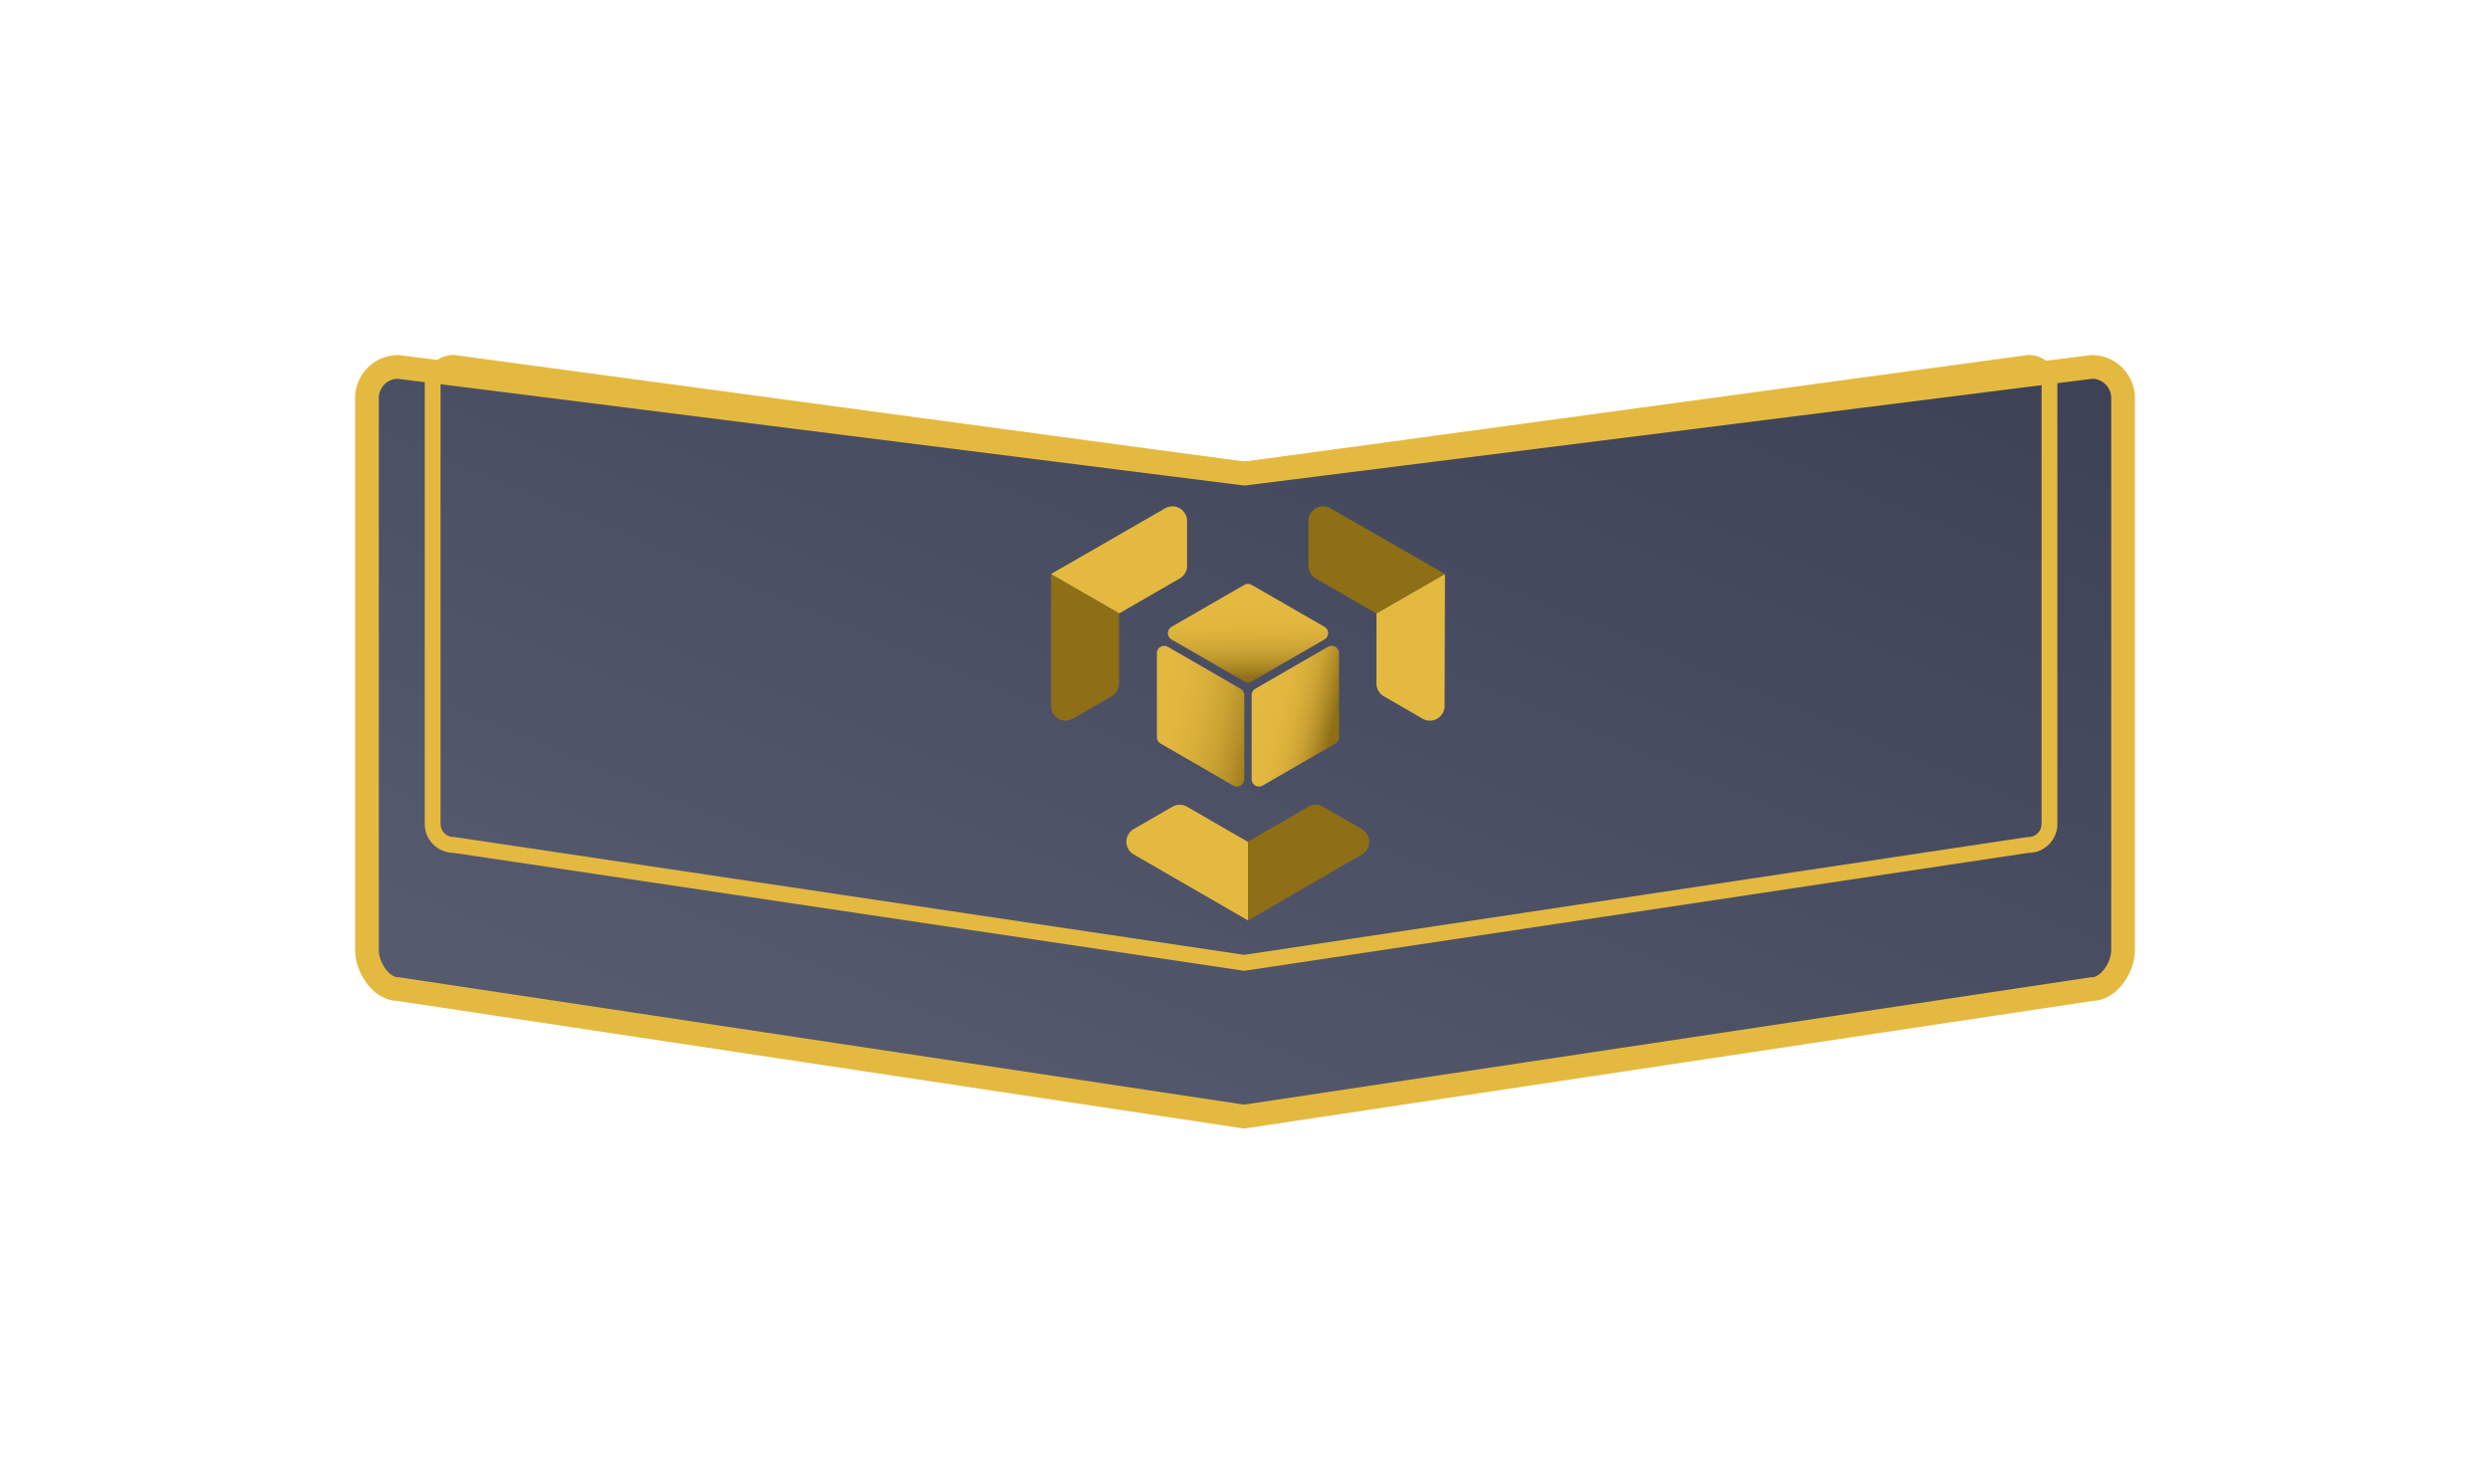 <svg xmlns="http://www.w3.org/2000/svg" xmlns:xlink="http://www.w3.org/1999/xlink" width="315.526" height="188.017" viewBox="0 0 315.526 188.017"><defs><linearGradient id="a" x1="0.146" y1="0.854" x2="0.952" y2="0.026" gradientUnits="objectBoundingBox"><stop offset="0" stop-color="#565a6f"/><stop offset="1" stop-color="#3e4257"/></linearGradient><filter id="b" x="0" y="0" width="315.526" height="188.017" filterUnits="userSpaceOnUse"><feOffset dy="10" input="SourceAlpha"/><feGaussianBlur stdDeviation="15" result="c"/><feFlood flood-opacity="0.302"/><feComposite operator="in" in2="c"/><feComposite in="SourceGraphic"/></filter><linearGradient id="d" x1="0.488" y1="0.157" x2="0.516" y2="0.952" gradientUnits="objectBoundingBox"><stop offset="0" stop-color="#e4b940"/><stop offset="0.31" stop-color="#e1b73f"/><stop offset="0.5" stop-color="#d9af3a"/><stop offset="0.67" stop-color="#caa233"/><stop offset="0.81" stop-color="#b59029"/><stop offset="0.95" stop-color="#9a791c"/><stop offset="1" stop-color="#8e6f16"/></linearGradient><linearGradient id="e" x1="0.094" y1="0.346" x2="0.901" y2="0.652" xlink:href="#d"/><linearGradient id="f" x1="-0.197" y1="0.254" x2="1.197" y2="0.746" xlink:href="#d"/></defs><g transform="translate(12.091 -167.555)"><g transform="matrix(1, 0, 0, 1, -12.09, 167.55)" filter="url(#b)"><path d="M42.947-41,150.194-27.474,257.579-41a3.947,3.947,0,0,1,3.947,3.947V32.895c0,2.18-1.767,4.947-3.947,4.947L150.146,54,42.947,37.842c-2.18,0-3.947-2.767-3.947-4.947V-37.053A3.947,3.947,0,0,1,42.947-41Z" transform="translate(7.5 77.5)" stroke="#e4b940" stroke-width="3" fill="url(#a)"/></g><g transform="translate(121.092 231.719)"><path d="M8.619,65.388l.027-.016L0,60.38V77.1a1.856,1.856,0,0,0,2.786,1.607l4.9-2.831a1.854,1.854,0,0,0,.929-1.609Z" transform="translate(0 -51.808)" fill="#8e6f16"/><path d="M0,8.611,8.646,13.6l7.668-4.425a1.862,1.862,0,0,0,.929-1.609V1.9A1.859,1.859,0,0,0,14.454.293Z" transform="translate(0 -0.039)" fill="#e4b940"/><path d="M82.608,271.034l-7.691-4.44a1.854,1.854,0,0,0-1.857,0l-4.9,2.826a1.857,1.857,0,0,0,0,3.218L82.639,281v-9.984Z" transform="translate(-57.68 -228.527)" fill="#e4b940"/><path d="M190.207,272.61a1.857,1.857,0,0,0,0-3.216l-4.91-2.84a1.854,1.854,0,0,0-1.857,0l-7.659,4.422v9.99Z" transform="translate(-150.82 -228.492)" fill="#8e6f16"/><path d="M247.007,8.587,232.492.261a1.857,1.857,0,0,0-2.782,1.612V7.546a1.859,1.859,0,0,0,.929,1.609l7.691,4.44h0Z" transform="translate(-197.092 -0.015)" fill="#8e6f16"/><path d="M290.41,65.407v8.876a1.855,1.855,0,0,0,.936,1.609l4.913,2.84a1.857,1.857,0,0,0,2.786-1.6l.05-16.729Z" transform="translate(-249.173 -51.825)" fill="#e4b940"/><path d="M114.923,81.575l9.23-5.325a.927.927,0,0,0,0-1.607l-9.23-5.316a.924.924,0,0,0-.927,0l-9.213,5.316a.929.929,0,0,0,0,1.609L114,81.575A.927.927,0,0,0,114.923,81.575Z" transform="translate(-89.505 -59.378)" fill="url(#d)"/><path d="M179.05,130.722v10.65a.929.929,0,0,0,1.393.8l9.217-5.319a.931.931,0,0,0,.459-.815v-10.65a.929.929,0,0,0-1.393-.8l-9.217,5.323A.93.93,0,0,0,179.05,130.722Z" transform="translate(-153.625 -106.792)" fill="url(#e)"/><path d="M94.5,125.416v10.65a.931.931,0,0,0,.464.805l2.912,1.681,6.3,3.638a.929.929,0,0,0,1.393-.805v-10.65a.93.93,0,0,0-.464-.8l-9.217-5.323a.929.929,0,0,0-1.393.808Z" transform="translate(-81.081 -106.81)" fill="url(#f)"/></g><g transform="translate(3.732 249.531)" fill="none"><path d="M41.652-37,141.876-23.485,241.228-37a3.652,3.652,0,0,1,3.652,3.652V22.445a3.652,3.652,0,0,1-3.652,3.652l-99.4,14.95L41.652,26.1A3.652,3.652,0,0,1,38,22.445V-33.348A3.652,3.652,0,0,1,41.652-37Z" stroke="none"/><path d="M 41.544 -34.997 C 40.683 -34.941 40 -34.222 40 -33.348 L 40 22.445 C 40 23.356 40.741 24.097 41.652 24.097 L 41.801 24.097 L 41.947 24.119 L 141.83 39.025 L 240.93 24.119 L 241.078 24.097 L 241.228 24.097 C 242.139 24.097 242.88 23.356 242.88 22.445 L 242.88 -33.348 C 242.88 -34.222 242.197 -34.94 241.337 -34.996 L 142.145 -21.503 L 141.877 -21.467 L 141.608 -21.503 L 41.544 -34.997 M 41.652 -37 L 141.876 -23.485 L 241.228 -37 C 243.245 -37 244.88 -35.365 244.88 -33.348 L 244.88 22.445 C 244.88 24.462 243.245 26.097 241.228 26.097 L 141.832 41.047 L 41.652 26.097 C 39.635 26.097 38 24.462 38 22.445 L 38 -33.348 C 38 -35.365 39.635 -37 41.652 -37 Z" stroke="none" fill="#e4b940"/></g></g></svg>